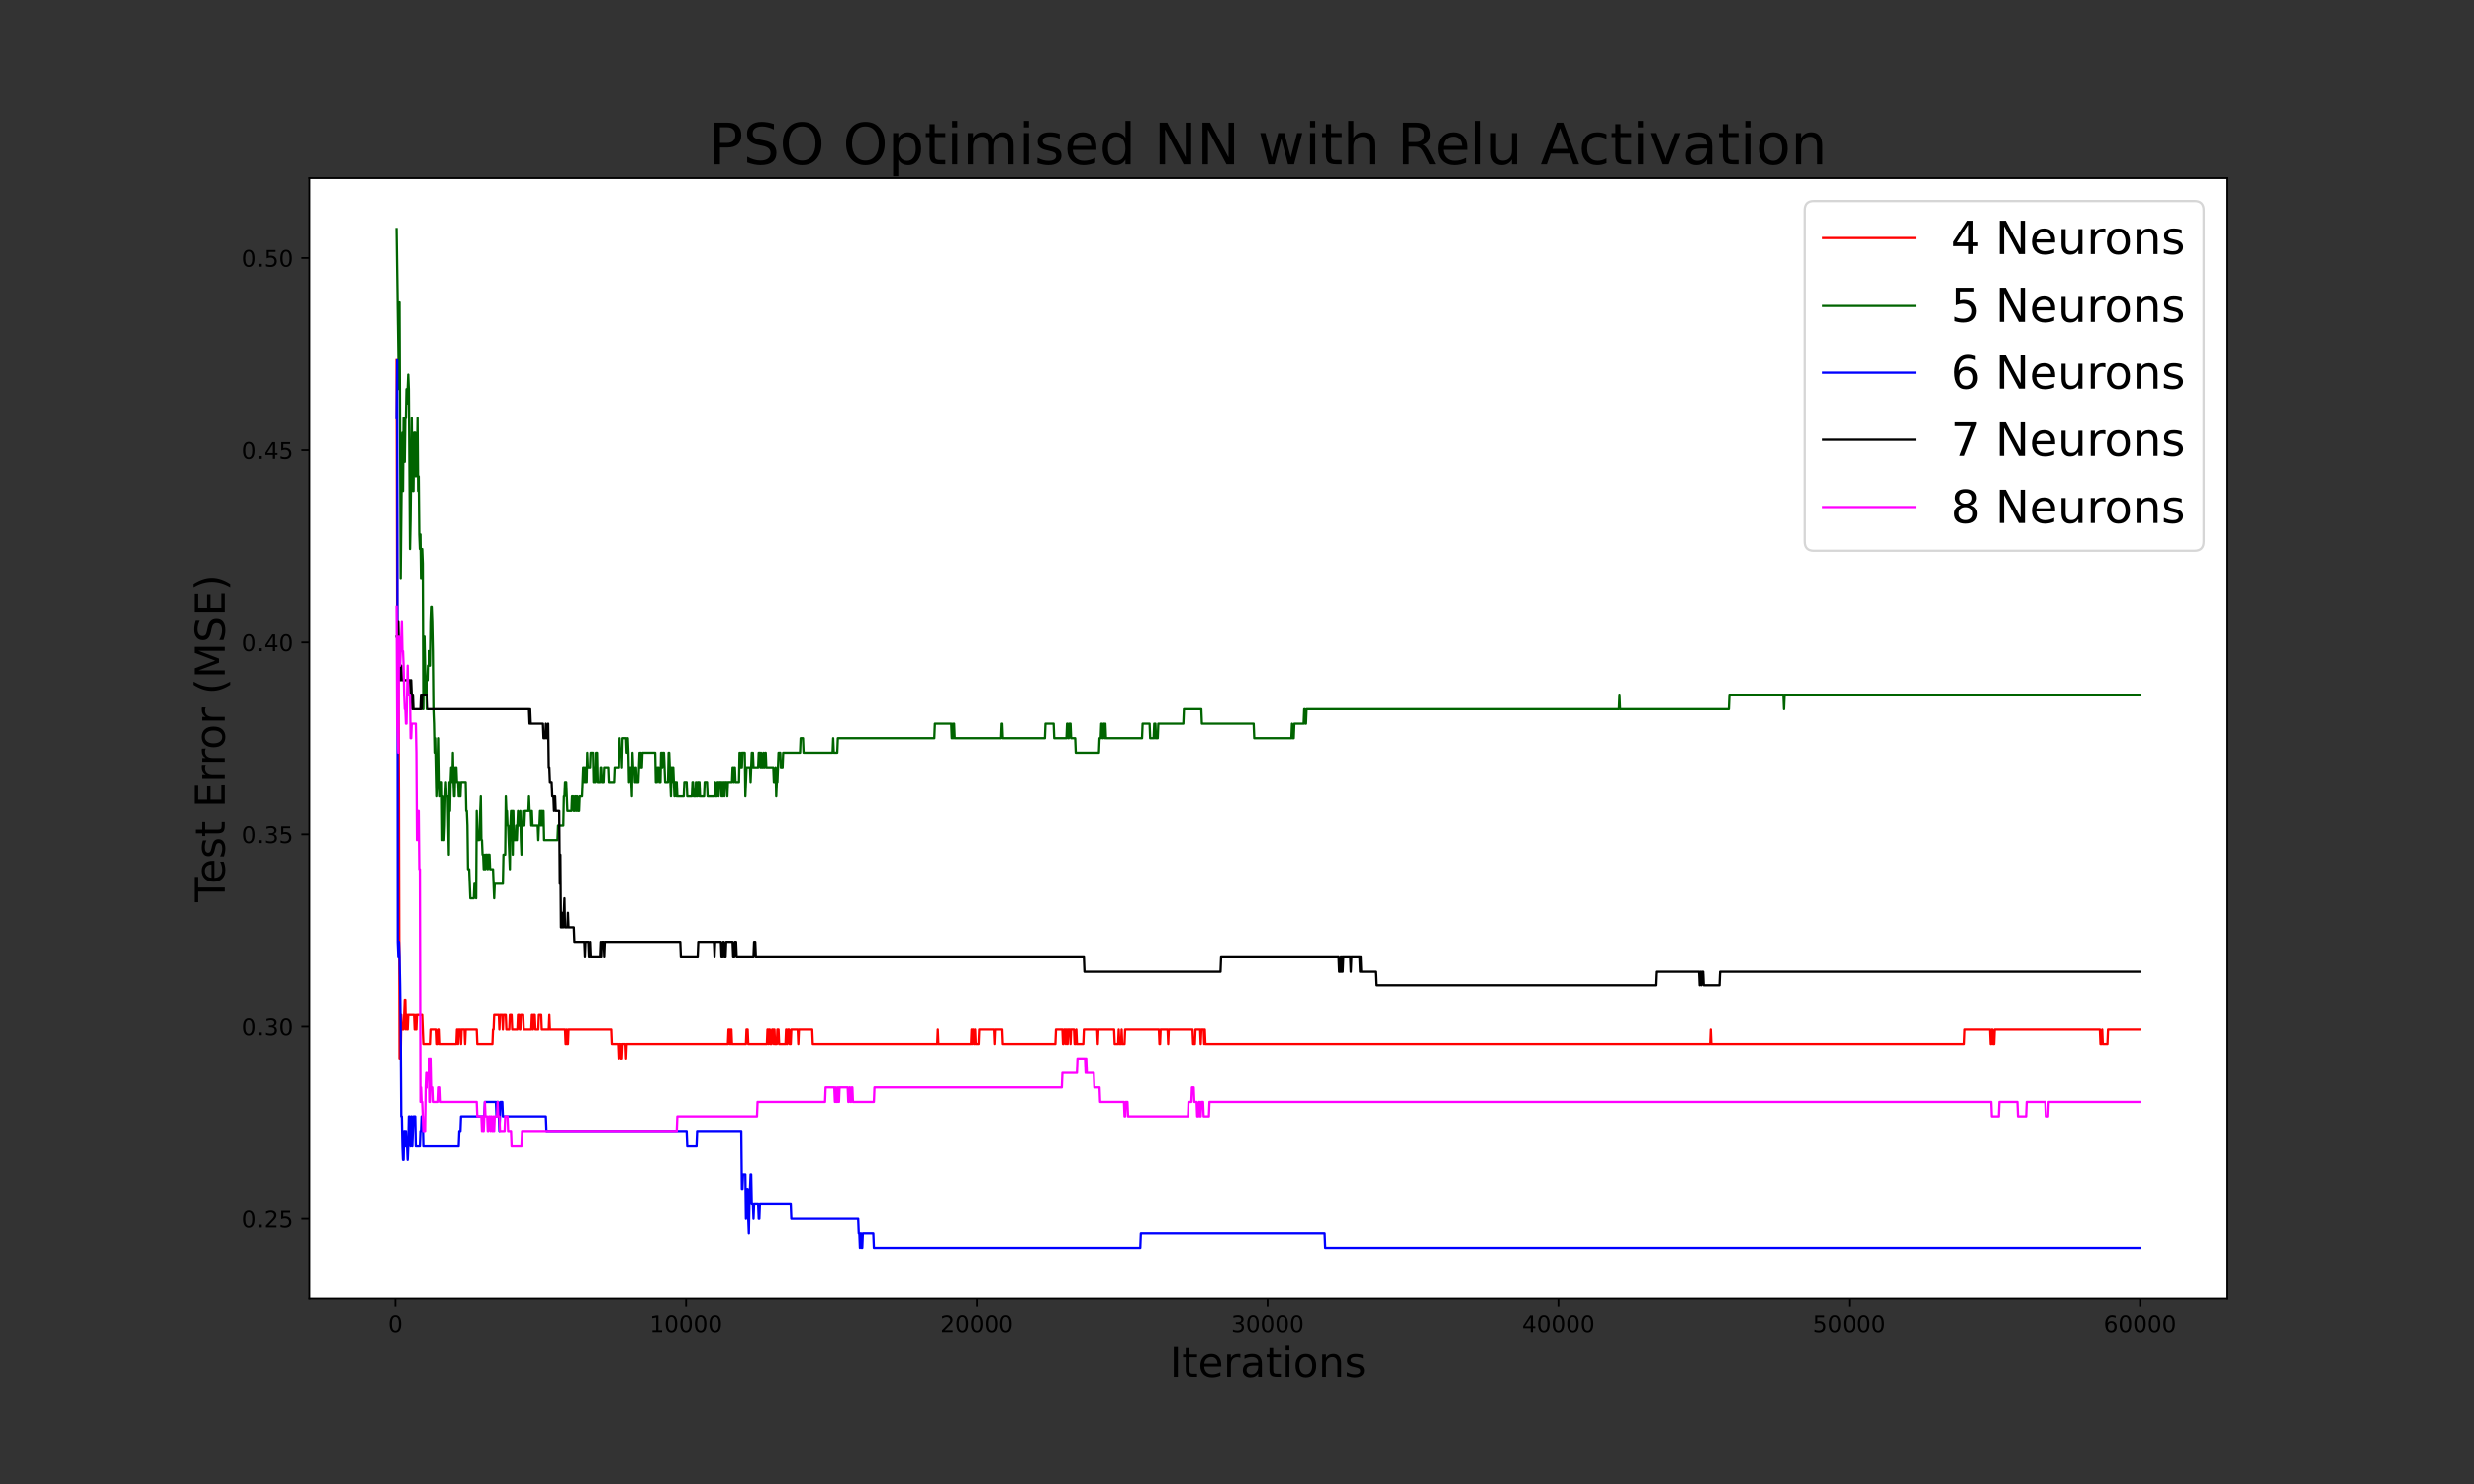 <?xml version="1.0" encoding="utf-8" standalone="no"?>
<!DOCTYPE svg PUBLIC "-//W3C//DTD SVG 1.1//EN"
  "http://www.w3.org/Graphics/SVG/1.1/DTD/svg11.dtd">
<!-- Created with matplotlib (https://matplotlib.org/) -->
<svg height="648pt" version="1.1" viewBox="0 0 1080 648" width="1080pt" xmlns="http://www.w3.org/2000/svg" xmlns:xlink="http://www.w3.org/1999/xlink">
 <rect x="0" y="0" width="1080" height="648" fill="#333333" stroke="none"/>
 <defs>
  <style type="text/css">*{stroke-linecap:butt;stroke-linejoin:round;}</style>
 </defs>
 <g id="figure_1">
  <g id="patch_1">
   <path d="M 0 648 
L 1080 648 
L 1080 0 
L 0 0 
z
" style="fill:none;"/>
  </g>
  <g id="axes_1">
   <g id="patch_2">
    <path d="M 135 567 
L 972 567 
L 972 77.76 
L 135 77.76 
z
" style="fill:#ffffff;"/>
   </g>
   <g id="matplotlib.axis_1">
    <g id="xtick_1">
     <g id="line2d_1">
      <defs>
       <path d="M 0 0 
L 0 3.5 
" id="m47a4c08861" style="stroke:#000000;stroke-width:0.8;"/>
      </defs>
      <g>
       <use style="stroke:#000000;stroke-width:0.8;" x="172.538" xlink:href="#m47a4c08861" y="567"/>
      </g>
     </g>
     <g id="text_1">
      <!-- 0 -->
      <g transform="translate(169.356 581.598)scale(0.1 -0.1)">
       <defs>
        <path d="M 31.781 66.406 
Q 24.172 66.406 20.328 58.906 
Q 16.5 51.422 16.5 36.375 
Q 16.5 21.391 20.328 13.891 
Q 24.172 6.391 31.781 6.391 
Q 39.453 6.391 43.281 13.891 
Q 47.125 21.391 47.125 36.375 
Q 47.125 51.422 43.281 58.906 
Q 39.453 66.406 31.781 66.406 
z
M 31.781 74.219 
Q 44.047 74.219 50.516 64.516 
Q 56.984 54.828 56.984 36.375 
Q 56.984 17.969 50.516 8.266 
Q 44.047 -1.422 31.781 -1.422 
Q 19.531 -1.422 13.062 8.266 
Q 6.594 17.969 6.594 36.375 
Q 6.594 54.828 13.062 64.516 
Q 19.531 74.219 31.781 74.219 
z
" id="DejaVuSans-48"/>
       </defs>
       <use xlink:href="#DejaVuSans-48"/>
      </g>
     </g>
    </g>
    <g id="xtick_2">
     <g id="line2d_2">
      <g>
       <use style="stroke:#000000;stroke-width:0.8;" x="299.483" xlink:href="#m47a4c08861" y="567"/>
      </g>
     </g>
     <g id="text_2">
      <!-- 10000 -->
      <g transform="translate(283.577 581.598)scale(0.1 -0.1)">
       <defs>
        <path d="M 12.406 8.297 
L 28.516 8.297 
L 28.516 63.922 
L 10.984 60.406 
L 10.984 69.391 
L 28.422 72.906 
L 38.281 72.906 
L 38.281 8.297 
L 54.391 8.297 
L 54.391 0 
L 12.406 0 
z
" id="DejaVuSans-49"/>
       </defs>
       <use xlink:href="#DejaVuSans-49"/>
       <use x="63.623" xlink:href="#DejaVuSans-48"/>
       <use x="127.246" xlink:href="#DejaVuSans-48"/>
       <use x="190.869" xlink:href="#DejaVuSans-48"/>
       <use x="254.492" xlink:href="#DejaVuSans-48"/>
      </g>
     </g>
    </g>
    <g id="xtick_3">
     <g id="line2d_3">
      <g>
       <use style="stroke:#000000;stroke-width:0.8;" x="426.428" xlink:href="#m47a4c08861" y="567"/>
      </g>
     </g>
     <g id="text_3">
      <!-- 20000 -->
      <g transform="translate(410.522 581.598)scale(0.1 -0.1)">
       <defs>
        <path d="M 19.188 8.297 
L 53.609 8.297 
L 53.609 0 
L 7.328 0 
L 7.328 8.297 
Q 12.938 14.109 22.625 23.891 
Q 32.328 33.688 34.812 36.531 
Q 39.547 41.844 41.422 45.531 
Q 43.312 49.219 43.312 52.781 
Q 43.312 58.594 39.234 62.25 
Q 35.156 65.922 28.609 65.922 
Q 23.969 65.922 18.812 64.312 
Q 13.672 62.703 7.812 59.422 
L 7.812 69.391 
Q 13.766 71.781 18.938 73 
Q 24.125 74.219 28.422 74.219 
Q 39.75 74.219 46.484 68.547 
Q 53.219 62.891 53.219 53.422 
Q 53.219 48.922 51.531 44.891 
Q 49.859 40.875 45.406 35.406 
Q 44.188 33.984 37.641 27.219 
Q 31.109 20.453 19.188 8.297 
z
" id="DejaVuSans-50"/>
       </defs>
       <use xlink:href="#DejaVuSans-50"/>
       <use x="63.623" xlink:href="#DejaVuSans-48"/>
       <use x="127.246" xlink:href="#DejaVuSans-48"/>
       <use x="190.869" xlink:href="#DejaVuSans-48"/>
       <use x="254.492" xlink:href="#DejaVuSans-48"/>
      </g>
     </g>
    </g>
    <g id="xtick_4">
     <g id="line2d_4">
      <g>
       <use style="stroke:#000000;stroke-width:0.8;" x="553.373" xlink:href="#m47a4c08861" y="567"/>
      </g>
     </g>
     <g id="text_4">
      <!-- 30000 -->
      <g transform="translate(537.467 581.598)scale(0.1 -0.1)">
       <defs>
        <path d="M 40.578 39.312 
Q 47.656 37.797 51.625 33 
Q 55.609 28.219 55.609 21.188 
Q 55.609 10.406 48.188 4.484 
Q 40.766 -1.422 27.094 -1.422 
Q 22.516 -1.422 17.656 -0.516 
Q 12.797 0.391 7.625 2.203 
L 7.625 11.719 
Q 11.719 9.328 16.594 8.109 
Q 21.484 6.891 26.812 6.891 
Q 36.078 6.891 40.938 10.547 
Q 45.797 14.203 45.797 21.188 
Q 45.797 27.641 41.281 31.266 
Q 36.766 34.906 28.719 34.906 
L 20.219 34.906 
L 20.219 43.016 
L 29.109 43.016 
Q 36.375 43.016 40.234 45.922 
Q 44.094 48.828 44.094 54.297 
Q 44.094 59.906 40.109 62.906 
Q 36.141 65.922 28.719 65.922 
Q 24.656 65.922 20.016 65.031 
Q 15.375 64.156 9.812 62.312 
L 9.812 71.094 
Q 15.438 72.656 20.344 73.438 
Q 25.25 74.219 29.594 74.219 
Q 40.828 74.219 47.359 69.109 
Q 53.906 64.016 53.906 55.328 
Q 53.906 49.266 50.438 45.094 
Q 46.969 40.922 40.578 39.312 
z
" id="DejaVuSans-51"/>
       </defs>
       <use xlink:href="#DejaVuSans-51"/>
       <use x="63.623" xlink:href="#DejaVuSans-48"/>
       <use x="127.246" xlink:href="#DejaVuSans-48"/>
       <use x="190.869" xlink:href="#DejaVuSans-48"/>
       <use x="254.492" xlink:href="#DejaVuSans-48"/>
      </g>
     </g>
    </g>
    <g id="xtick_5">
     <g id="line2d_5">
      <g>
       <use style="stroke:#000000;stroke-width:0.8;" x="680.318" xlink:href="#m47a4c08861" y="567"/>
      </g>
     </g>
     <g id="text_5">
      <!-- 40000 -->
      <g transform="translate(664.412 581.598)scale(0.1 -0.1)">
       <defs>
        <path d="M 37.797 64.312 
L 12.891 25.391 
L 37.797 25.391 
z
M 35.203 72.906 
L 47.609 72.906 
L 47.609 25.391 
L 58.016 25.391 
L 58.016 17.188 
L 47.609 17.188 
L 47.609 0 
L 37.797 0 
L 37.797 17.188 
L 4.891 17.188 
L 4.891 26.703 
z
" id="DejaVuSans-52"/>
       </defs>
       <use xlink:href="#DejaVuSans-52"/>
       <use x="63.623" xlink:href="#DejaVuSans-48"/>
       <use x="127.246" xlink:href="#DejaVuSans-48"/>
       <use x="190.869" xlink:href="#DejaVuSans-48"/>
       <use x="254.492" xlink:href="#DejaVuSans-48"/>
      </g>
     </g>
    </g>
    <g id="xtick_6">
     <g id="line2d_6">
      <g>
       <use style="stroke:#000000;stroke-width:0.8;" x="807.263" xlink:href="#m47a4c08861" y="567"/>
      </g>
     </g>
     <g id="text_6">
      <!-- 50000 -->
      <g transform="translate(791.357 581.598)scale(0.1 -0.1)">
       <defs>
        <path d="M 10.797 72.906 
L 49.516 72.906 
L 49.516 64.594 
L 19.828 64.594 
L 19.828 46.734 
Q 21.969 47.469 24.109 47.828 
Q 26.266 48.188 28.422 48.188 
Q 40.625 48.188 47.75 41.5 
Q 54.891 34.812 54.891 23.391 
Q 54.891 11.625 47.562 5.094 
Q 40.234 -1.422 26.906 -1.422 
Q 22.312 -1.422 17.547 -0.641 
Q 12.797 0.141 7.719 1.703 
L 7.719 11.625 
Q 12.109 9.234 16.797 8.062 
Q 21.484 6.891 26.703 6.891 
Q 35.156 6.891 40.078 11.328 
Q 45.016 15.766 45.016 23.391 
Q 45.016 31 40.078 35.438 
Q 35.156 39.891 26.703 39.891 
Q 22.75 39.891 18.812 39.016 
Q 14.891 38.141 10.797 36.281 
z
" id="DejaVuSans-53"/>
       </defs>
       <use xlink:href="#DejaVuSans-53"/>
       <use x="63.623" xlink:href="#DejaVuSans-48"/>
       <use x="127.246" xlink:href="#DejaVuSans-48"/>
       <use x="190.869" xlink:href="#DejaVuSans-48"/>
       <use x="254.492" xlink:href="#DejaVuSans-48"/>
      </g>
     </g>
    </g>
    <g id="xtick_7">
     <g id="line2d_7">
      <g>
       <use style="stroke:#000000;stroke-width:0.8;" x="934.208" xlink:href="#m47a4c08861" y="567"/>
      </g>
     </g>
     <g id="text_7">
      <!-- 60000 -->
      <g transform="translate(918.302 581.598)scale(0.1 -0.1)">
       <defs>
        <path d="M 33.016 40.375 
Q 26.375 40.375 22.484 35.828 
Q 18.609 31.297 18.609 23.391 
Q 18.609 15.531 22.484 10.953 
Q 26.375 6.391 33.016 6.391 
Q 39.656 6.391 43.531 10.953 
Q 47.406 15.531 47.406 23.391 
Q 47.406 31.297 43.531 35.828 
Q 39.656 40.375 33.016 40.375 
z
M 52.594 71.297 
L 52.594 62.312 
Q 48.875 64.062 45.094 64.984 
Q 41.312 65.922 37.594 65.922 
Q 27.828 65.922 22.672 59.328 
Q 17.531 52.734 16.797 39.406 
Q 19.672 43.656 24.016 45.922 
Q 28.375 48.188 33.594 48.188 
Q 44.578 48.188 50.953 41.516 
Q 57.328 34.859 57.328 23.391 
Q 57.328 12.156 50.688 5.359 
Q 44.047 -1.422 33.016 -1.422 
Q 20.359 -1.422 13.672 8.266 
Q 6.984 17.969 6.984 36.375 
Q 6.984 53.656 15.188 63.938 
Q 23.391 74.219 37.203 74.219 
Q 40.922 74.219 44.703 73.484 
Q 48.484 72.75 52.594 71.297 
z
" id="DejaVuSans-54"/>
       </defs>
       <use xlink:href="#DejaVuSans-54"/>
       <use x="63.623" xlink:href="#DejaVuSans-48"/>
       <use x="127.246" xlink:href="#DejaVuSans-48"/>
       <use x="190.869" xlink:href="#DejaVuSans-48"/>
       <use x="254.492" xlink:href="#DejaVuSans-48"/>
      </g>
     </g>
    </g>
    <g id="text_8">
     <!-- Iterations -->
     <g transform="translate(510.636 601.355)scale(0.18 -0.18)">
      <defs>
       <path d="M 9.812 72.906 
L 19.672 72.906 
L 19.672 0 
L 9.812 0 
z
" id="DejaVuSans-73"/>
       <path d="M 18.312 70.219 
L 18.312 54.688 
L 36.812 54.688 
L 36.812 47.703 
L 18.312 47.703 
L 18.312 18.016 
Q 18.312 11.328 20.141 9.422 
Q 21.969 7.516 27.594 7.516 
L 36.812 7.516 
L 36.812 0 
L 27.594 0 
Q 17.188 0 13.234 3.875 
Q 9.281 7.766 9.281 18.016 
L 9.281 47.703 
L 2.688 47.703 
L 2.688 54.688 
L 9.281 54.688 
L 9.281 70.219 
z
" id="DejaVuSans-116"/>
       <path d="M 56.203 29.594 
L 56.203 25.203 
L 14.891 25.203 
Q 15.484 15.922 20.484 11.062 
Q 25.484 6.203 34.422 6.203 
Q 39.594 6.203 44.453 7.469 
Q 49.312 8.734 54.109 11.281 
L 54.109 2.781 
Q 49.266 0.734 44.188 -0.344 
Q 39.109 -1.422 33.891 -1.422 
Q 20.797 -1.422 13.156 6.188 
Q 5.516 13.812 5.516 26.812 
Q 5.516 40.234 12.766 48.109 
Q 20.016 56 32.328 56 
Q 43.359 56 49.781 48.891 
Q 56.203 41.797 56.203 29.594 
z
M 47.219 32.234 
Q 47.125 39.594 43.094 43.984 
Q 39.062 48.391 32.422 48.391 
Q 24.906 48.391 20.391 44.141 
Q 15.875 39.891 15.188 32.172 
z
" id="DejaVuSans-101"/>
       <path d="M 41.109 46.297 
Q 39.594 47.172 37.812 47.578 
Q 36.031 48 33.891 48 
Q 26.266 48 22.188 43.047 
Q 18.109 38.094 18.109 28.812 
L 18.109 0 
L 9.078 0 
L 9.078 54.688 
L 18.109 54.688 
L 18.109 46.188 
Q 20.953 51.172 25.484 53.578 
Q 30.031 56 36.531 56 
Q 37.453 56 38.578 55.875 
Q 39.703 55.766 41.062 55.516 
z
" id="DejaVuSans-114"/>
       <path d="M 34.281 27.484 
Q 23.391 27.484 19.188 25 
Q 14.984 22.516 14.984 16.5 
Q 14.984 11.719 18.141 8.906 
Q 21.297 6.109 26.703 6.109 
Q 34.188 6.109 38.703 11.406 
Q 43.219 16.703 43.219 25.484 
L 43.219 27.484 
z
M 52.203 31.203 
L 52.203 0 
L 43.219 0 
L 43.219 8.297 
Q 40.141 3.328 35.547 0.953 
Q 30.953 -1.422 24.312 -1.422 
Q 15.922 -1.422 10.953 3.297 
Q 6 8.016 6 15.922 
Q 6 25.141 12.172 29.828 
Q 18.359 34.516 30.609 34.516 
L 43.219 34.516 
L 43.219 35.406 
Q 43.219 41.609 39.141 45 
Q 35.062 48.391 27.688 48.391 
Q 23 48.391 18.547 47.266 
Q 14.109 46.141 10.016 43.891 
L 10.016 52.203 
Q 14.938 54.109 19.578 55.047 
Q 24.219 56 28.609 56 
Q 40.484 56 46.344 49.844 
Q 52.203 43.703 52.203 31.203 
z
" id="DejaVuSans-97"/>
       <path d="M 9.422 54.688 
L 18.406 54.688 
L 18.406 0 
L 9.422 0 
z
M 9.422 75.984 
L 18.406 75.984 
L 18.406 64.594 
L 9.422 64.594 
z
" id="DejaVuSans-105"/>
       <path d="M 30.609 48.391 
Q 23.391 48.391 19.188 42.75 
Q 14.984 37.109 14.984 27.297 
Q 14.984 17.484 19.156 11.844 
Q 23.344 6.203 30.609 6.203 
Q 37.797 6.203 41.984 11.859 
Q 46.188 17.531 46.188 27.297 
Q 46.188 37.016 41.984 42.703 
Q 37.797 48.391 30.609 48.391 
z
M 30.609 56 
Q 42.328 56 49.016 48.375 
Q 55.719 40.766 55.719 27.297 
Q 55.719 13.875 49.016 6.219 
Q 42.328 -1.422 30.609 -1.422 
Q 18.844 -1.422 12.172 6.219 
Q 5.516 13.875 5.516 27.297 
Q 5.516 40.766 12.172 48.375 
Q 18.844 56 30.609 56 
z
" id="DejaVuSans-111"/>
       <path d="M 54.891 33.016 
L 54.891 0 
L 45.906 0 
L 45.906 32.719 
Q 45.906 40.484 42.875 44.328 
Q 39.844 48.188 33.797 48.188 
Q 26.516 48.188 22.312 43.547 
Q 18.109 38.922 18.109 30.906 
L 18.109 0 
L 9.078 0 
L 9.078 54.688 
L 18.109 54.688 
L 18.109 46.188 
Q 21.344 51.125 25.703 53.562 
Q 30.078 56 35.797 56 
Q 45.219 56 50.047 50.172 
Q 54.891 44.344 54.891 33.016 
z
" id="DejaVuSans-110"/>
       <path d="M 44.281 53.078 
L 44.281 44.578 
Q 40.484 46.531 36.375 47.5 
Q 32.281 48.484 27.875 48.484 
Q 21.188 48.484 17.844 46.438 
Q 14.5 44.391 14.5 40.281 
Q 14.5 37.156 16.891 35.375 
Q 19.281 33.594 26.516 31.984 
L 29.594 31.297 
Q 39.156 29.25 43.188 25.516 
Q 47.219 21.781 47.219 15.094 
Q 47.219 7.469 41.188 3.016 
Q 35.156 -1.422 24.609 -1.422 
Q 20.219 -1.422 15.453 -0.562 
Q 10.688 0.297 5.422 2 
L 5.422 11.281 
Q 10.406 8.688 15.234 7.391 
Q 20.062 6.109 24.812 6.109 
Q 31.156 6.109 34.562 8.281 
Q 37.984 10.453 37.984 14.406 
Q 37.984 18.062 35.516 20.016 
Q 33.062 21.969 24.703 23.781 
L 21.578 24.516 
Q 13.234 26.266 9.516 29.906 
Q 5.812 33.547 5.812 39.891 
Q 5.812 47.609 11.281 51.797 
Q 16.75 56 26.812 56 
Q 31.781 56 36.172 55.266 
Q 40.578 54.547 44.281 53.078 
z
" id="DejaVuSans-115"/>
      </defs>
      <use xlink:href="#DejaVuSans-73"/>
      <use x="29.492" xlink:href="#DejaVuSans-116"/>
      <use x="68.701" xlink:href="#DejaVuSans-101"/>
      <use x="130.225" xlink:href="#DejaVuSans-114"/>
      <use x="171.338" xlink:href="#DejaVuSans-97"/>
      <use x="232.617" xlink:href="#DejaVuSans-116"/>
      <use x="271.826" xlink:href="#DejaVuSans-105"/>
      <use x="299.609" xlink:href="#DejaVuSans-111"/>
      <use x="360.791" xlink:href="#DejaVuSans-110"/>
      <use x="424.17" xlink:href="#DejaVuSans-115"/>
     </g>
    </g>
   </g>
   <g id="matplotlib.axis_2">
    <g id="ytick_1">
     <g id="line2d_8">
      <defs>
       <path d="M 0 0 
L -3.5 0 
" id="ma3f80bfd75" style="stroke:#000000;stroke-width:0.8;"/>
      </defs>
      <g>
       <use style="stroke:#000000;stroke-width:0.8;" x="135" xlink:href="#ma3f80bfd75" y="532.054"/>
      </g>
     </g>
     <g id="text_9">
      <!-- 0.25 -->
      <g transform="translate(105.734 535.854)scale(0.1 -0.1)">
       <defs>
        <path d="M 10.688 12.406 
L 21 12.406 
L 21 0 
L 10.688 0 
z
" id="DejaVuSans-46"/>
       </defs>
       <use xlink:href="#DejaVuSans-48"/>
       <use x="63.623" xlink:href="#DejaVuSans-46"/>
       <use x="95.41" xlink:href="#DejaVuSans-50"/>
       <use x="159.033" xlink:href="#DejaVuSans-53"/>
      </g>
     </g>
    </g>
    <g id="ytick_2">
     <g id="line2d_9">
      <g>
       <use style="stroke:#000000;stroke-width:0.8;" x="135" xlink:href="#ma3f80bfd75" y="448.185"/>
      </g>
     </g>
     <g id="text_10">
      <!-- 0.30 -->
      <g transform="translate(105.734 451.984)scale(0.1 -0.1)">
       <use xlink:href="#DejaVuSans-48"/>
       <use x="63.623" xlink:href="#DejaVuSans-46"/>
       <use x="95.41" xlink:href="#DejaVuSans-51"/>
       <use x="159.033" xlink:href="#DejaVuSans-48"/>
      </g>
     </g>
    </g>
    <g id="ytick_3">
     <g id="line2d_10">
      <g>
       <use style="stroke:#000000;stroke-width:0.8;" x="135" xlink:href="#ma3f80bfd75" y="364.315"/>
      </g>
     </g>
     <g id="text_11">
      <!-- 0.35 -->
      <g transform="translate(105.734 368.114)scale(0.1 -0.1)">
       <use xlink:href="#DejaVuSans-48"/>
       <use x="63.623" xlink:href="#DejaVuSans-46"/>
       <use x="95.41" xlink:href="#DejaVuSans-51"/>
       <use x="159.033" xlink:href="#DejaVuSans-53"/>
      </g>
     </g>
    </g>
    <g id="ytick_4">
     <g id="line2d_11">
      <g>
       <use style="stroke:#000000;stroke-width:0.8;" x="135" xlink:href="#ma3f80bfd75" y="280.445"/>
      </g>
     </g>
     <g id="text_12">
      <!-- 0.40 -->
      <g transform="translate(105.734 284.244)scale(0.1 -0.1)">
       <use xlink:href="#DejaVuSans-48"/>
       <use x="63.623" xlink:href="#DejaVuSans-46"/>
       <use x="95.41" xlink:href="#DejaVuSans-52"/>
       <use x="159.033" xlink:href="#DejaVuSans-48"/>
      </g>
     </g>
    </g>
    <g id="ytick_5">
     <g id="line2d_12">
      <g>
       <use style="stroke:#000000;stroke-width:0.8;" x="135" xlink:href="#ma3f80bfd75" y="196.575"/>
      </g>
     </g>
     <g id="text_13">
      <!-- 0.45 -->
      <g transform="translate(105.734 200.375)scale(0.1 -0.1)">
       <use xlink:href="#DejaVuSans-48"/>
       <use x="63.623" xlink:href="#DejaVuSans-46"/>
       <use x="95.41" xlink:href="#DejaVuSans-52"/>
       <use x="159.033" xlink:href="#DejaVuSans-53"/>
      </g>
     </g>
    </g>
    <g id="ytick_6">
     <g id="line2d_13">
      <g>
       <use style="stroke:#000000;stroke-width:0.8;" x="135" xlink:href="#ma3f80bfd75" y="112.706"/>
      </g>
     </g>
     <g id="text_14">
      <!-- 0.50 -->
      <g transform="translate(105.734 116.505)scale(0.1 -0.1)">
       <use xlink:href="#DejaVuSans-48"/>
       <use x="63.623" xlink:href="#DejaVuSans-46"/>
       <use x="95.41" xlink:href="#DejaVuSans-53"/>
       <use x="159.033" xlink:href="#DejaVuSans-48"/>
      </g>
     </g>
    </g>
    <g id="text_15">
     <!-- Test Error (MSE) -->
     <g transform="translate(97.991 393.944)rotate(-90)scale(0.18 -0.18)">
      <defs>
       <path d="M -0.297 72.906 
L 61.375 72.906 
L 61.375 64.594 
L 35.5 64.594 
L 35.5 0 
L 25.594 0 
L 25.594 64.594 
L -0.297 64.594 
z
" id="DejaVuSans-84"/>
       <path id="DejaVuSans-32"/>
       <path d="M 9.812 72.906 
L 55.906 72.906 
L 55.906 64.594 
L 19.672 64.594 
L 19.672 43.016 
L 54.391 43.016 
L 54.391 34.719 
L 19.672 34.719 
L 19.672 8.297 
L 56.781 8.297 
L 56.781 0 
L 9.812 0 
z
" id="DejaVuSans-69"/>
       <path d="M 31 75.875 
Q 24.469 64.656 21.281 53.656 
Q 18.109 42.672 18.109 31.391 
Q 18.109 20.125 21.312 9.062 
Q 24.516 -2 31 -13.188 
L 23.188 -13.188 
Q 15.875 -1.703 12.234 9.375 
Q 8.594 20.453 8.594 31.391 
Q 8.594 42.281 12.203 53.312 
Q 15.828 64.359 23.188 75.875 
z
" id="DejaVuSans-40"/>
       <path d="M 9.812 72.906 
L 24.516 72.906 
L 43.109 23.297 
L 61.812 72.906 
L 76.516 72.906 
L 76.516 0 
L 66.891 0 
L 66.891 64.016 
L 48.094 14.016 
L 38.188 14.016 
L 19.391 64.016 
L 19.391 0 
L 9.812 0 
z
" id="DejaVuSans-77"/>
       <path d="M 53.516 70.516 
L 53.516 60.891 
Q 47.906 63.578 42.922 64.891 
Q 37.938 66.219 33.297 66.219 
Q 25.25 66.219 20.875 63.094 
Q 16.5 59.969 16.5 54.203 
Q 16.5 49.359 19.406 46.891 
Q 22.312 44.438 30.422 42.922 
L 36.375 41.703 
Q 47.406 39.594 52.656 34.297 
Q 57.906 29 57.906 20.125 
Q 57.906 9.516 50.797 4.047 
Q 43.703 -1.422 29.984 -1.422 
Q 24.812 -1.422 18.969 -0.25 
Q 13.141 0.922 6.891 3.219 
L 6.891 13.375 
Q 12.891 10.016 18.656 8.297 
Q 24.422 6.594 29.984 6.594 
Q 38.422 6.594 43.016 9.906 
Q 47.609 13.234 47.609 19.391 
Q 47.609 24.75 44.312 27.781 
Q 41.016 30.812 33.5 32.328 
L 27.484 33.5 
Q 16.453 35.688 11.516 40.375 
Q 6.594 45.062 6.594 53.422 
Q 6.594 63.094 13.406 68.656 
Q 20.219 74.219 32.172 74.219 
Q 37.312 74.219 42.625 73.281 
Q 47.953 72.359 53.516 70.516 
z
" id="DejaVuSans-83"/>
       <path d="M 8.016 75.875 
L 15.828 75.875 
Q 23.141 64.359 26.781 53.312 
Q 30.422 42.281 30.422 31.391 
Q 30.422 20.453 26.781 9.375 
Q 23.141 -1.703 15.828 -13.188 
L 8.016 -13.188 
Q 14.5 -2 17.703 9.062 
Q 20.906 20.125 20.906 31.391 
Q 20.906 42.672 17.703 53.656 
Q 14.5 64.656 8.016 75.875 
z
" id="DejaVuSans-41"/>
      </defs>
      <use xlink:href="#DejaVuSans-84"/>
      <use x="44.084" xlink:href="#DejaVuSans-101"/>
      <use x="105.607" xlink:href="#DejaVuSans-115"/>
      <use x="157.707" xlink:href="#DejaVuSans-116"/>
      <use x="196.916" xlink:href="#DejaVuSans-32"/>
      <use x="228.703" xlink:href="#DejaVuSans-69"/>
      <use x="291.887" xlink:href="#DejaVuSans-114"/>
      <use x="331.25" xlink:href="#DejaVuSans-114"/>
      <use x="370.113" xlink:href="#DejaVuSans-111"/>
      <use x="431.295" xlink:href="#DejaVuSans-114"/>
      <use x="472.408" xlink:href="#DejaVuSans-32"/>
      <use x="504.195" xlink:href="#DejaVuSans-40"/>
      <use x="543.209" xlink:href="#DejaVuSans-77"/>
      <use x="629.488" xlink:href="#DejaVuSans-83"/>
      <use x="692.965" xlink:href="#DejaVuSans-69"/>
      <use x="756.148" xlink:href="#DejaVuSans-41"/>
     </g>
    </g>
   </g>
   <g id="line2d_14">
    <path clip-path="url(#p86b5148041)" d="M 173.045 157.182 
L 173.299 271.55 
L 173.553 284.257 
L 173.807 290.611 
L 174.061 347.795 
L 174.315 462.163 
L 174.569 455.809 
L 174.823 462.163 
L 175.077 443.102 
L 175.33 449.455 
L 176.092 449.455 
L 176.6 436.748 
L 176.854 436.748 
L 177.108 449.455 
L 177.362 443.102 
L 177.615 443.102 
L 177.869 449.455 
L 178.123 443.102 
L 180.662 443.102 
L 180.916 449.455 
L 181.17 449.455 
L 181.424 443.102 
L 181.678 449.455 
L 181.932 443.102 
L 184.217 443.102 
L 184.724 455.809 
L 188.025 455.809 
L 188.279 449.455 
L 190.564 449.455 
L 190.818 455.809 
L 191.326 455.809 
L 191.579 449.455 
L 191.833 449.455 
L 192.087 455.809 
L 199.196 455.809 
L 199.45 449.455 
L 199.704 449.455 
L 199.958 455.809 
L 200.212 449.455 
L 200.973 449.455 
L 201.227 455.809 
L 201.481 449.455 
L 202.751 449.455 
L 203.005 455.809 
L 203.258 449.455 
L 208.082 449.455 
L 208.336 455.809 
L 214.937 455.809 
L 215.191 449.455 
L 215.445 449.455 
L 215.699 443.102 
L 217.73 443.102 
L 217.984 449.455 
L 218.238 443.102 
L 219.253 443.102 
L 219.507 449.455 
L 219.761 443.102 
L 220.777 443.102 
L 221.031 449.455 
L 222.3 449.455 
L 222.554 443.102 
L 223.316 443.102 
L 223.57 449.455 
L 225.855 449.455 
L 226.109 443.102 
L 226.616 443.102 
L 226.87 449.455 
L 227.124 449.455 
L 227.378 443.102 
L 228.394 443.102 
L 228.647 449.455 
L 231.948 449.455 
L 232.202 443.102 
L 232.456 443.102 
L 232.71 449.455 
L 232.964 443.102 
L 233.471 443.102 
L 233.725 449.455 
L 234.995 449.455 
L 235.249 443.102 
L 236.264 443.102 
L 236.518 449.455 
L 239.565 449.455 
L 239.819 443.102 
L 240.072 449.455 
L 246.674 449.455 
L 246.928 455.809 
L 247.181 455.809 
L 247.435 449.455 
L 247.689 455.809 
L 247.943 455.809 
L 248.197 449.455 
L 266.731 449.455 
L 266.985 455.809 
L 269.778 455.809 
L 270.032 462.163 
L 270.285 455.809 
L 270.793 455.809 
L 271.047 462.163 
L 271.301 455.809 
L 271.555 462.163 
L 271.809 455.809 
L 273.078 455.809 
L 273.332 462.163 
L 273.586 455.809 
L 317.763 455.809 
L 318.017 449.455 
L 318.271 449.455 
L 318.525 455.809 
L 318.778 449.455 
L 319.032 455.809 
L 319.286 449.455 
L 319.54 455.809 
L 325.633 455.809 
L 325.887 449.455 
L 326.395 449.455 
L 326.649 455.809 
L 334.774 455.809 
L 335.027 449.455 
L 335.281 449.455 
L 335.535 455.809 
L 335.789 449.455 
L 336.043 449.455 
L 336.297 455.809 
L 336.805 455.809 
L 337.059 449.455 
L 337.566 449.455 
L 337.82 455.809 
L 338.074 449.455 
L 338.328 455.809 
L 339.09 455.809 
L 339.344 449.455 
L 339.851 449.455 
L 340.105 455.809 
L 342.898 455.809 
L 343.152 449.455 
L 343.406 455.809 
L 343.66 455.809 
L 343.914 449.455 
L 344.421 449.455 
L 344.675 455.809 
L 345.183 455.809 
L 345.437 449.455 
L 348.23 449.455 
L 348.484 455.809 
L 348.738 449.455 
L 354.577 449.455 
L 354.831 455.809 
L 409.163 455.809 
L 409.417 449.455 
L 409.671 455.809 
L 423.889 455.809 
L 424.143 449.455 
L 424.397 455.809 
L 424.651 449.455 
L 424.905 449.455 
L 425.158 455.809 
L 425.412 455.809 
L 425.666 449.455 
L 425.92 455.809 
L 427.19 455.809 
L 427.443 449.455 
L 433.791 449.455 
L 434.045 455.809 
L 434.299 449.455 
L 437.599 449.455 
L 437.853 455.809 
L 460.703 455.809 
L 460.957 449.455 
L 463.75 449.455 
L 464.004 455.809 
L 464.258 455.809 
L 464.511 449.455 
L 465.019 449.455 
L 465.273 455.809 
L 465.527 449.455 
L 465.781 449.455 
L 466.035 455.809 
L 466.289 449.455 
L 467.05 449.455 
L 467.304 455.809 
L 467.558 449.455 
L 468.828 449.455 
L 469.081 455.809 
L 469.589 455.809 
L 469.843 449.455 
L 470.097 455.809 
L 472.89 455.809 
L 473.144 449.455 
L 478.983 449.455 
L 479.237 455.809 
L 479.491 449.455 
L 486.346 449.455 
L 486.6 455.809 
L 488.123 455.809 
L 488.377 449.455 
L 488.631 455.809 
L 489.393 455.809 
L 489.647 449.455 
L 489.9 455.809 
L 490.916 455.809 
L 491.17 449.455 
L 505.896 449.455 
L 506.149 455.809 
L 506.403 455.809 
L 506.657 449.455 
L 509.704 449.455 
L 509.958 455.809 
L 510.212 449.455 
L 520.621 449.455 
L 520.875 455.809 
L 521.637 455.809 
L 521.891 449.455 
L 523.922 449.455 
L 524.176 455.809 
L 524.43 449.455 
L 525.445 449.455 
L 525.699 455.809 
L 525.953 449.455 
L 526.207 455.809 
L 746.584 455.809 
L 746.837 449.455 
L 747.091 455.809 
L 857.534 455.809 
L 857.787 449.455 
L 868.705 449.455 
L 868.959 455.809 
L 869.213 455.809 
L 869.466 449.455 
L 869.72 449.455 
L 869.974 455.809 
L 870.482 455.809 
L 870.736 449.455 
L 916.69 449.455 
L 916.944 455.809 
L 917.452 455.809 
L 917.706 449.455 
L 917.959 455.809 
L 919.991 455.809 
L 920.244 449.455 
L 933.955 449.455 
L 933.955 449.455 
" style="fill:none;stroke:#ff0000;stroke-linecap:square;"/>
   </g>
   <g id="line2d_15">
    <path clip-path="url(#p86b5148041)" d="M 173.045 99.998 
L 174.061 169.89 
L 174.315 131.767 
L 174.823 252.489 
L 175.33 201.658 
L 175.584 188.951 
L 175.838 214.366 
L 176.092 182.597 
L 176.346 195.305 
L 176.6 201.658 
L 176.854 182.597 
L 177.108 182.597 
L 177.362 169.89 
L 177.615 176.243 
L 178.123 163.536 
L 178.377 169.89 
L 178.885 239.781 
L 179.139 227.074 
L 179.647 182.597 
L 179.9 208.012 
L 180.154 214.366 
L 180.408 214.366 
L 180.662 188.951 
L 181.17 188.951 
L 181.424 208.012 
L 181.678 195.305 
L 181.932 201.658 
L 182.186 182.597 
L 182.439 214.366 
L 182.693 208.012 
L 182.947 233.427 
L 183.201 239.781 
L 183.455 233.427 
L 183.709 252.489 
L 184.217 239.781 
L 184.471 246.135 
L 184.724 309.672 
L 184.978 277.904 
L 185.232 277.904 
L 185.74 303.319 
L 185.994 296.965 
L 186.248 309.672 
L 186.502 296.965 
L 186.756 290.611 
L 187.009 296.965 
L 187.263 284.257 
L 187.517 284.257 
L 187.771 290.611 
L 188.025 290.611 
L 188.279 271.55 
L 188.533 265.196 
L 188.787 265.196 
L 189.041 271.55 
L 189.294 284.257 
L 189.548 309.672 
L 189.802 316.026 
L 190.056 328.734 
L 190.31 322.38 
L 190.818 347.795 
L 191.326 335.088 
L 191.579 322.38 
L 191.833 341.441 
L 192.087 347.795 
L 192.341 341.441 
L 192.849 341.441 
L 193.103 366.856 
L 193.357 347.795 
L 193.611 354.149 
L 193.864 366.856 
L 194.118 360.503 
L 194.372 347.795 
L 194.626 341.441 
L 194.88 347.795 
L 195.388 347.795 
L 195.896 373.21 
L 196.149 341.441 
L 196.403 354.149 
L 196.657 341.441 
L 196.911 335.088 
L 197.165 335.088 
L 197.419 341.441 
L 197.673 328.734 
L 197.927 341.441 
L 198.181 347.795 
L 198.434 347.795 
L 198.688 335.088 
L 198.942 341.441 
L 199.196 335.088 
L 199.45 341.441 
L 199.958 341.441 
L 200.212 347.795 
L 200.466 341.441 
L 200.719 347.795 
L 200.973 347.795 
L 201.227 341.441 
L 203.258 341.441 
L 203.512 354.149 
L 203.766 354.149 
L 204.02 360.503 
L 204.274 379.564 
L 204.782 379.564 
L 205.29 392.271 
L 206.813 392.271 
L 207.067 385.918 
L 207.575 385.918 
L 207.828 392.271 
L 208.082 354.149 
L 208.336 366.856 
L 209.098 366.856 
L 209.86 347.795 
L 210.113 366.856 
L 210.367 366.856 
L 210.621 373.21 
L 210.875 373.21 
L 211.129 379.564 
L 211.383 379.564 
L 211.637 373.21 
L 211.891 379.564 
L 212.145 373.21 
L 212.652 373.21 
L 212.906 379.564 
L 213.16 373.21 
L 213.668 373.21 
L 213.922 379.564 
L 215.191 379.564 
L 215.699 392.271 
L 215.953 385.918 
L 219.507 385.918 
L 219.761 373.21 
L 220.523 373.21 
L 220.777 347.795 
L 221.031 354.149 
L 221.285 354.149 
L 221.538 360.503 
L 221.792 360.503 
L 222.554 379.564 
L 222.808 360.503 
L 223.062 354.149 
L 223.316 366.856 
L 223.57 354.149 
L 223.824 373.21 
L 224.077 354.149 
L 224.331 366.856 
L 225.093 366.856 
L 225.347 360.503 
L 225.601 366.856 
L 226.109 354.149 
L 226.362 360.503 
L 226.87 360.503 
L 227.124 354.149 
L 227.378 366.856 
L 227.632 373.21 
L 227.886 360.503 
L 228.14 360.503 
L 228.394 354.149 
L 228.647 360.503 
L 228.901 360.503 
L 229.155 354.149 
L 230.679 354.149 
L 230.932 347.795 
L 231.186 354.149 
L 231.694 354.149 
L 231.948 360.503 
L 232.202 354.149 
L 232.456 360.503 
L 234.741 360.503 
L 234.995 366.856 
L 235.249 360.503 
L 235.502 360.503 
L 235.756 354.149 
L 236.01 354.149 
L 236.264 360.503 
L 236.518 354.149 
L 236.772 354.149 
L 237.026 360.503 
L 237.28 354.149 
L 237.534 366.856 
L 243.373 366.856 
L 243.627 360.503 
L 245.912 360.503 
L 246.166 347.795 
L 246.42 347.795 
L 246.674 341.441 
L 247.181 341.441 
L 247.689 354.149 
L 249.466 354.149 
L 249.72 347.795 
L 250.228 347.795 
L 250.482 354.149 
L 250.736 354.149 
L 250.99 347.795 
L 251.244 347.795 
L 251.498 354.149 
L 251.751 347.795 
L 252.005 347.795 
L 252.259 354.149 
L 252.767 354.149 
L 253.021 347.795 
L 254.036 347.795 
L 254.544 335.088 
L 254.798 335.088 
L 255.052 341.441 
L 255.306 335.088 
L 255.56 341.441 
L 255.814 335.088 
L 256.068 341.441 
L 256.321 328.734 
L 256.575 335.088 
L 257.591 335.088 
L 257.845 328.734 
L 258.86 328.734 
L 259.114 341.441 
L 259.368 341.441 
L 259.622 335.088 
L 259.876 341.441 
L 260.13 328.734 
L 260.638 328.734 
L 260.891 341.441 
L 261.907 341.441 
L 262.161 335.088 
L 262.415 335.088 
L 262.669 341.441 
L 263.43 341.441 
L 263.684 335.088 
L 265.462 335.088 
L 265.715 341.441 
L 268 341.441 
L 268.254 335.088 
L 270.285 335.088 
L 270.539 322.38 
L 270.793 328.734 
L 271.301 328.734 
L 271.555 335.088 
L 271.809 322.38 
L 273.332 322.38 
L 273.586 328.734 
L 273.84 322.38 
L 274.094 322.38 
L 274.348 328.734 
L 274.602 341.441 
L 274.855 335.088 
L 275.363 335.088 
L 275.871 347.795 
L 276.125 328.734 
L 276.379 335.088 
L 276.887 335.088 
L 277.14 341.441 
L 277.394 341.441 
L 277.648 335.088 
L 277.902 341.441 
L 278.664 341.441 
L 279.172 328.734 
L 279.425 335.088 
L 279.679 328.734 
L 279.933 335.088 
L 280.187 335.088 
L 280.441 328.734 
L 286.027 328.734 
L 286.281 341.441 
L 286.534 335.088 
L 286.788 341.441 
L 287.042 335.088 
L 287.55 335.088 
L 287.804 341.441 
L 288.312 341.441 
L 288.566 328.734 
L 288.819 328.734 
L 289.073 335.088 
L 289.327 328.734 
L 289.835 328.734 
L 290.343 341.441 
L 291.612 341.441 
L 291.866 328.734 
L 292.12 328.734 
L 292.882 347.795 
L 293.136 335.088 
L 293.389 341.441 
L 293.643 335.088 
L 293.897 335.088 
L 294.405 347.795 
L 294.659 341.441 
L 294.913 341.441 
L 295.167 347.795 
L 295.421 341.441 
L 295.674 347.795 
L 298.467 347.795 
L 298.721 341.441 
L 299.737 341.441 
L 299.991 347.795 
L 302.022 347.795 
L 302.276 341.441 
L 302.529 341.441 
L 302.783 347.795 
L 303.545 347.795 
L 303.799 341.441 
L 304.053 347.795 
L 304.307 347.795 
L 304.561 341.441 
L 304.814 341.441 
L 305.068 347.795 
L 305.322 341.441 
L 305.576 347.795 
L 307.353 347.795 
L 307.607 341.441 
L 308.623 341.441 
L 308.877 347.795 
L 311.923 347.795 
L 312.177 341.441 
L 312.431 347.795 
L 312.939 347.795 
L 313.193 341.441 
L 313.447 341.441 
L 313.701 347.795 
L 313.955 341.441 
L 314.716 341.441 
L 314.97 347.795 
L 315.224 341.441 
L 315.478 347.795 
L 315.732 341.441 
L 315.986 341.441 
L 316.24 347.795 
L 316.493 341.441 
L 317.255 341.441 
L 317.509 347.795 
L 317.763 341.441 
L 319.54 341.441 
L 319.794 335.088 
L 320.048 335.088 
L 320.302 341.441 
L 320.556 335.088 
L 320.81 335.088 
L 321.063 341.441 
L 322.587 341.441 
L 322.841 328.734 
L 323.095 335.088 
L 323.348 335.088 
L 323.602 328.734 
L 323.856 335.088 
L 324.11 328.734 
L 325.126 328.734 
L 325.38 347.795 
L 325.887 335.088 
L 327.411 335.088 
L 327.665 341.441 
L 328.172 328.734 
L 328.426 335.088 
L 328.68 328.734 
L 328.934 335.088 
L 330.965 335.088 
L 331.219 328.734 
L 331.727 328.734 
L 331.981 335.088 
L 332.235 328.734 
L 332.489 335.088 
L 332.996 335.088 
L 333.25 328.734 
L 333.504 335.088 
L 333.758 335.088 
L 334.012 328.734 
L 334.266 328.734 
L 334.52 335.088 
L 337.566 335.088 
L 337.82 341.441 
L 338.328 341.441 
L 338.582 335.088 
L 338.836 347.795 
L 339.09 341.441 
L 339.344 341.441 
L 339.851 328.734 
L 340.613 328.734 
L 340.867 335.088 
L 341.629 335.088 
L 341.882 328.734 
L 349.245 328.734 
L 349.499 322.38 
L 350.515 322.38 
L 350.769 328.734 
L 363.463 328.734 
L 363.717 322.38 
L 363.971 328.734 
L 365.494 328.734 
L 365.748 322.38 
L 407.894 322.38 
L 408.148 316.026 
L 415.257 316.026 
L 415.511 322.38 
L 415.765 322.38 
L 416.018 316.026 
L 416.272 322.38 
L 416.526 316.026 
L 416.78 322.38 
L 437.091 322.38 
L 437.345 316.026 
L 437.599 316.026 
L 437.853 322.38 
L 456.133 322.38 
L 456.387 316.026 
L 459.941 316.026 
L 460.195 322.38 
L 465.527 322.38 
L 465.781 316.026 
L 466.035 316.026 
L 466.289 322.38 
L 466.543 322.38 
L 466.796 316.026 
L 467.304 316.026 
L 467.558 322.38 
L 469.335 322.38 
L 469.589 328.734 
L 479.745 328.734 
L 479.999 322.38 
L 480.507 322.38 
L 480.76 316.026 
L 481.014 316.026 
L 481.268 322.38 
L 481.522 322.38 
L 481.776 316.026 
L 482.03 316.026 
L 482.284 322.38 
L 482.538 316.026 
L 482.792 322.38 
L 498.533 322.38 
L 498.787 316.026 
L 501.833 316.026 
L 502.087 322.38 
L 503.611 322.38 
L 503.864 316.026 
L 504.118 322.38 
L 504.372 316.026 
L 504.626 322.38 
L 505.388 322.38 
L 505.642 316.026 
L 516.559 316.026 
L 516.813 309.672 
L 524.43 309.672 
L 524.683 316.026 
L 547.28 316.026 
L 547.534 322.38 
L 563.783 322.38 
L 564.036 316.026 
L 564.29 322.38 
L 564.798 322.38 
L 565.052 316.026 
L 569.114 316.026 
L 569.368 309.672 
L 569.622 309.672 
L 569.876 316.026 
L 570.13 316.026 
L 570.384 309.672 
L 706.723 309.672 
L 706.977 303.319 
L 707.231 309.672 
L 754.708 309.672 
L 754.962 303.319 
L 778.574 303.319 
L 778.828 309.672 
L 779.081 303.319 
L 933.955 303.319 
L 933.955 303.319 
" style="fill:none;stroke:#006400;stroke-linecap:square;"/>
   </g>
   <g id="line2d_16">
    <path clip-path="url(#p86b5148041)" d="M 173.045 182.597 
L 173.299 157.182 
L 173.553 411.333 
L 173.807 417.686 
L 174.061 411.333 
L 174.315 417.686 
L 174.569 430.394 
L 174.823 449.455 
L 175.077 487.578 
L 175.33 487.578 
L 175.584 500.285 
L 175.838 506.639 
L 176.092 506.639 
L 176.346 493.932 
L 176.6 493.932 
L 176.854 500.285 
L 177.108 493.932 
L 177.362 500.285 
L 177.615 500.285 
L 177.869 506.639 
L 178.123 500.285 
L 178.377 487.578 
L 178.631 487.578 
L 179.139 500.285 
L 179.393 487.578 
L 179.647 487.578 
L 179.9 500.285 
L 180.408 487.578 
L 181.17 487.578 
L 181.424 500.285 
L 183.201 500.285 
L 183.455 493.932 
L 183.709 493.932 
L 183.963 487.578 
L 184.471 487.578 
L 184.724 500.285 
L 200.212 500.285 
L 200.466 493.932 
L 200.973 493.932 
L 201.227 487.578 
L 211.383 487.578 
L 211.637 481.224 
L 216.461 481.224 
L 216.715 487.578 
L 216.968 481.224 
L 217.476 481.224 
L 217.984 493.932 
L 218.492 481.224 
L 219.253 481.224 
L 219.507 487.578 
L 238.295 487.578 
L 238.549 493.932 
L 299.737 493.932 
L 299.991 500.285 
L 304.053 500.285 
L 304.307 493.932 
L 323.602 493.932 
L 323.856 519.347 
L 324.11 519.347 
L 324.364 512.993 
L 325.38 512.993 
L 325.633 532.054 
L 326.141 519.347 
L 326.395 519.347 
L 326.649 532.054 
L 326.903 538.408 
L 327.157 525.701 
L 327.665 512.993 
L 327.919 512.993 
L 328.172 525.701 
L 328.68 525.701 
L 328.934 532.054 
L 329.188 525.701 
L 330.965 525.701 
L 331.219 532.054 
L 331.473 532.054 
L 331.727 525.701 
L 345.183 525.701 
L 345.437 532.054 
L 374.634 532.054 
L 374.888 538.408 
L 375.142 538.408 
L 375.396 544.762 
L 375.65 538.408 
L 375.904 538.408 
L 376.158 544.762 
L 376.412 544.762 
L 376.665 538.408 
L 381.235 538.408 
L 381.489 544.762 
L 497.771 544.762 
L 498.025 538.408 
L 578.254 538.408 
L 578.508 544.762 
L 933.955 544.762 
L 933.955 544.762 
" style="fill:none;stroke:#0000ff;stroke-linecap:square;"/>
   </g>
   <g id="line2d_17">
    <path clip-path="url(#p86b5148041)" d="M 173.045 277.904 
L 173.553 277.904 
L 173.807 271.55 
L 174.061 284.257 
L 174.315 284.257 
L 174.569 296.965 
L 174.823 296.965 
L 175.077 290.611 
L 175.33 296.965 
L 178.885 296.965 
L 179.139 303.319 
L 179.393 296.965 
L 179.9 309.672 
L 180.154 303.319 
L 180.408 309.672 
L 183.455 309.672 
L 183.709 303.319 
L 183.963 309.672 
L 184.217 303.319 
L 186.502 303.319 
L 186.756 309.672 
L 230.932 309.672 
L 231.186 316.026 
L 231.44 309.672 
L 231.694 316.026 
L 237.026 316.026 
L 237.28 322.38 
L 238.041 322.38 
L 238.295 316.026 
L 238.549 322.38 
L 239.057 322.38 
L 239.311 316.026 
L 239.565 335.088 
L 239.819 335.088 
L 240.072 341.441 
L 240.834 341.441 
L 241.088 347.795 
L 241.596 347.795 
L 241.85 354.149 
L 242.104 347.795 
L 242.357 347.795 
L 242.611 354.149 
L 244.135 354.149 
L 244.389 385.918 
L 244.643 373.21 
L 244.896 404.979 
L 245.15 404.979 
L 245.404 398.625 
L 245.658 404.979 
L 245.912 404.979 
L 246.42 392.271 
L 246.674 404.979 
L 247.689 404.979 
L 247.943 398.625 
L 248.197 404.979 
L 250.482 404.979 
L 250.736 411.333 
L 255.052 411.333 
L 255.306 417.686 
L 255.56 411.333 
L 256.829 411.333 
L 257.083 417.686 
L 257.337 417.686 
L 257.591 411.333 
L 257.845 417.686 
L 261.907 417.686 
L 262.161 411.333 
L 262.415 417.686 
L 262.669 411.333 
L 263.43 411.333 
L 263.684 417.686 
L 263.938 411.333 
L 296.944 411.333 
L 297.198 417.686 
L 304.561 417.686 
L 304.814 411.333 
L 311.67 411.333 
L 311.923 417.686 
L 312.177 411.333 
L 314.716 411.333 
L 314.97 417.686 
L 315.478 417.686 
L 315.732 411.333 
L 315.986 411.333 
L 316.24 417.686 
L 316.747 417.686 
L 317.001 411.333 
L 319.794 411.333 
L 320.048 417.686 
L 320.556 417.686 
L 320.81 411.333 
L 321.317 411.333 
L 321.571 417.686 
L 328.934 417.686 
L 329.188 411.333 
L 329.696 411.333 
L 329.95 417.686 
L 473.144 417.686 
L 473.398 424.04 
L 532.808 424.04 
L 533.062 417.686 
L 584.348 417.686 
L 584.602 424.04 
L 585.109 424.04 
L 585.363 417.686 
L 585.617 424.04 
L 585.871 417.686 
L 586.125 424.04 
L 586.379 417.686 
L 589.425 417.686 
L 589.679 424.04 
L 589.933 417.686 
L 593.488 417.686 
L 593.742 424.04 
L 593.995 417.686 
L 594.249 424.04 
L 600.343 424.04 
L 600.597 430.394 
L 722.718 430.394 
L 722.972 424.04 
L 741.76 424.04 
L 742.014 430.394 
L 742.267 424.04 
L 742.521 424.04 
L 742.775 430.394 
L 743.029 424.04 
L 743.537 424.04 
L 743.791 430.394 
L 750.646 430.394 
L 750.9 424.04 
L 933.955 424.04 
L 933.955 424.04 
" style="fill:none;stroke:#000000;stroke-linecap:square;"/>
   </g>
   <g id="line2d_18">
    <path clip-path="url(#p86b5148041)" d="M 173.045 265.196 
L 173.299 316.026 
L 173.807 328.734 
L 174.061 277.904 
L 174.315 290.611 
L 174.569 290.611 
L 175.33 271.55 
L 175.584 284.257 
L 175.838 284.257 
L 176.092 290.611 
L 176.346 303.319 
L 176.6 309.672 
L 176.854 309.672 
L 177.108 316.026 
L 177.362 316.026 
L 177.869 290.611 
L 178.123 303.319 
L 178.885 303.319 
L 179.139 322.38 
L 179.393 322.38 
L 179.647 316.026 
L 181.424 316.026 
L 181.678 328.734 
L 181.932 366.856 
L 182.186 354.149 
L 182.693 354.149 
L 182.947 379.564 
L 183.201 379.564 
L 183.455 481.224 
L 183.709 474.87 
L 183.963 481.224 
L 184.217 481.224 
L 184.724 493.932 
L 185.486 493.932 
L 185.74 474.87 
L 185.994 468.517 
L 186.248 474.87 
L 186.502 474.87 
L 186.756 468.517 
L 187.263 468.517 
L 187.517 462.163 
L 187.771 481.224 
L 188.025 481.224 
L 188.279 462.163 
L 188.533 474.87 
L 189.041 474.87 
L 189.294 481.224 
L 191.326 481.224 
L 191.579 474.87 
L 192.087 474.87 
L 192.341 481.224 
L 208.082 481.224 
L 208.336 487.578 
L 210.113 487.578 
L 210.367 493.932 
L 210.621 487.578 
L 210.875 493.932 
L 211.129 493.932 
L 211.637 481.224 
L 211.891 487.578 
L 212.652 487.578 
L 212.906 493.932 
L 213.16 493.932 
L 213.414 487.578 
L 213.922 487.578 
L 214.176 493.932 
L 214.43 487.578 
L 214.683 487.578 
L 214.937 493.932 
L 215.191 493.932 
L 215.445 487.578 
L 215.699 493.932 
L 215.953 487.578 
L 216.968 487.578 
L 217.222 481.224 
L 217.476 487.578 
L 217.984 487.578 
L 218.238 493.932 
L 220.269 493.932 
L 220.523 487.578 
L 221.538 487.578 
L 221.792 493.932 
L 223.062 493.932 
L 223.316 500.285 
L 227.632 500.285 
L 227.886 493.932 
L 295.421 493.932 
L 295.674 487.578 
L 330.457 487.578 
L 330.711 481.224 
L 360.163 481.224 
L 360.416 474.87 
L 364.225 474.87 
L 364.479 481.224 
L 364.733 474.87 
L 364.986 481.224 
L 365.24 481.224 
L 365.494 474.87 
L 365.748 481.224 
L 366.002 474.87 
L 366.256 481.224 
L 366.51 474.87 
L 370.064 474.87 
L 370.318 481.224 
L 370.572 481.224 
L 370.826 474.87 
L 371.08 474.87 
L 371.334 481.224 
L 371.588 481.224 
L 371.842 474.87 
L 372.095 474.87 
L 372.349 481.224 
L 381.489 481.224 
L 381.743 474.87 
L 463.496 474.87 
L 463.75 468.517 
L 470.097 468.517 
L 470.351 462.163 
L 473.652 462.163 
L 473.905 468.517 
L 474.159 462.163 
L 474.413 468.517 
L 477.46 468.517 
L 477.714 474.87 
L 479.999 474.87 
L 480.253 481.224 
L 490.662 481.224 
L 490.916 487.578 
L 491.17 487.578 
L 491.424 481.224 
L 492.186 481.224 
L 492.439 487.578 
L 518.59 487.578 
L 518.844 481.224 
L 520.113 481.224 
L 520.367 474.87 
L 521.129 474.87 
L 521.383 481.224 
L 522.398 481.224 
L 522.652 487.578 
L 523.16 487.578 
L 523.414 481.224 
L 523.668 481.224 
L 523.922 487.578 
L 524.176 487.578 
L 524.43 481.224 
L 525.191 481.224 
L 525.445 487.578 
L 527.73 487.578 
L 527.984 481.224 
L 869.213 481.224 
L 869.466 487.578 
L 872.513 487.578 
L 872.767 481.224 
L 880.638 481.224 
L 880.891 487.578 
L 884.446 487.578 
L 884.7 481.224 
L 892.824 481.224 
L 893.078 487.578 
L 894.094 487.578 
L 894.348 481.224 
L 933.955 481.224 
L 933.955 481.224 
" style="fill:none;stroke:#ff00ff;stroke-linecap:square;"/>
   </g>
   <g id="patch_3">
    <path d="M 135 567 
L 135 77.76 
" style="fill:none;stroke:#000000;stroke-linecap:square;stroke-linejoin:miter;stroke-width:0.8;"/>
   </g>
   <g id="patch_4">
    <path d="M 972 567 
L 972 77.76 
" style="fill:none;stroke:#000000;stroke-linecap:square;stroke-linejoin:miter;stroke-width:0.8;"/>
   </g>
   <g id="patch_5">
    <path d="M 135 567 
L 972 567 
" style="fill:none;stroke:#000000;stroke-linecap:square;stroke-linejoin:miter;stroke-width:0.8;"/>
   </g>
   <g id="patch_6">
    <path d="M 135 77.76 
L 972 77.76 
" style="fill:none;stroke:#000000;stroke-linecap:square;stroke-linejoin:miter;stroke-width:0.8;"/>
   </g>
   <g id="text_16">
    <!-- PSO Optimised NN with Relu Activation -->
    <g transform="translate(309.379 71.76)scale(0.25 -0.25)">
     <defs>
      <path d="M 19.672 64.797 
L 19.672 37.406 
L 32.078 37.406 
Q 38.969 37.406 42.719 40.969 
Q 46.484 44.531 46.484 51.125 
Q 46.484 57.672 42.719 61.234 
Q 38.969 64.797 32.078 64.797 
z
M 9.812 72.906 
L 32.078 72.906 
Q 44.344 72.906 50.609 67.359 
Q 56.891 61.812 56.891 51.125 
Q 56.891 40.328 50.609 34.812 
Q 44.344 29.297 32.078 29.297 
L 19.672 29.297 
L 19.672 0 
L 9.812 0 
z
" id="DejaVuSans-80"/>
      <path d="M 39.406 66.219 
Q 28.656 66.219 22.328 58.203 
Q 16.016 50.203 16.016 36.375 
Q 16.016 22.609 22.328 14.594 
Q 28.656 6.594 39.406 6.594 
Q 50.141 6.594 56.422 14.594 
Q 62.703 22.609 62.703 36.375 
Q 62.703 50.203 56.422 58.203 
Q 50.141 66.219 39.406 66.219 
z
M 39.406 74.219 
Q 54.734 74.219 63.906 63.938 
Q 73.094 53.656 73.094 36.375 
Q 73.094 19.141 63.906 8.859 
Q 54.734 -1.422 39.406 -1.422 
Q 24.031 -1.422 14.812 8.828 
Q 5.609 19.094 5.609 36.375 
Q 5.609 53.656 14.812 63.938 
Q 24.031 74.219 39.406 74.219 
z
" id="DejaVuSans-79"/>
      <path d="M 18.109 8.203 
L 18.109 -20.797 
L 9.078 -20.797 
L 9.078 54.688 
L 18.109 54.688 
L 18.109 46.391 
Q 20.953 51.266 25.266 53.625 
Q 29.594 56 35.594 56 
Q 45.562 56 51.781 48.094 
Q 58.016 40.188 58.016 27.297 
Q 58.016 14.406 51.781 6.484 
Q 45.562 -1.422 35.594 -1.422 
Q 29.594 -1.422 25.266 0.953 
Q 20.953 3.328 18.109 8.203 
z
M 48.688 27.297 
Q 48.688 37.203 44.609 42.844 
Q 40.531 48.484 33.406 48.484 
Q 26.266 48.484 22.188 42.844 
Q 18.109 37.203 18.109 27.297 
Q 18.109 17.391 22.188 11.75 
Q 26.266 6.109 33.406 6.109 
Q 40.531 6.109 44.609 11.75 
Q 48.688 17.391 48.688 27.297 
z
" id="DejaVuSans-112"/>
      <path d="M 52 44.188 
Q 55.375 50.25 60.062 53.125 
Q 64.75 56 71.094 56 
Q 79.641 56 84.281 50.016 
Q 88.922 44.047 88.922 33.016 
L 88.922 0 
L 79.891 0 
L 79.891 32.719 
Q 79.891 40.578 77.094 44.375 
Q 74.312 48.188 68.609 48.188 
Q 61.625 48.188 57.562 43.547 
Q 53.516 38.922 53.516 30.906 
L 53.516 0 
L 44.484 0 
L 44.484 32.719 
Q 44.484 40.625 41.703 44.406 
Q 38.922 48.188 33.109 48.188 
Q 26.219 48.188 22.156 43.531 
Q 18.109 38.875 18.109 30.906 
L 18.109 0 
L 9.078 0 
L 9.078 54.688 
L 18.109 54.688 
L 18.109 46.188 
Q 21.188 51.219 25.484 53.609 
Q 29.781 56 35.688 56 
Q 41.656 56 45.828 52.969 
Q 50 49.953 52 44.188 
z
" id="DejaVuSans-109"/>
      <path d="M 45.406 46.391 
L 45.406 75.984 
L 54.391 75.984 
L 54.391 0 
L 45.406 0 
L 45.406 8.203 
Q 42.578 3.328 38.25 0.953 
Q 33.938 -1.422 27.875 -1.422 
Q 17.969 -1.422 11.734 6.484 
Q 5.516 14.406 5.516 27.297 
Q 5.516 40.188 11.734 48.094 
Q 17.969 56 27.875 56 
Q 33.938 56 38.25 53.625 
Q 42.578 51.266 45.406 46.391 
z
M 14.797 27.297 
Q 14.797 17.391 18.875 11.75 
Q 22.953 6.109 30.078 6.109 
Q 37.203 6.109 41.297 11.75 
Q 45.406 17.391 45.406 27.297 
Q 45.406 37.203 41.297 42.844 
Q 37.203 48.484 30.078 48.484 
Q 22.953 48.484 18.875 42.844 
Q 14.797 37.203 14.797 27.297 
z
" id="DejaVuSans-100"/>
      <path d="M 9.812 72.906 
L 23.094 72.906 
L 55.422 11.922 
L 55.422 72.906 
L 64.984 72.906 
L 64.984 0 
L 51.703 0 
L 19.391 60.984 
L 19.391 0 
L 9.812 0 
z
" id="DejaVuSans-78"/>
      <path d="M 4.203 54.688 
L 13.188 54.688 
L 24.422 12.016 
L 35.594 54.688 
L 46.188 54.688 
L 57.422 12.016 
L 68.609 54.688 
L 77.594 54.688 
L 63.281 0 
L 52.688 0 
L 40.922 44.828 
L 29.109 0 
L 18.5 0 
z
" id="DejaVuSans-119"/>
      <path d="M 54.891 33.016 
L 54.891 0 
L 45.906 0 
L 45.906 32.719 
Q 45.906 40.484 42.875 44.328 
Q 39.844 48.188 33.797 48.188 
Q 26.516 48.188 22.312 43.547 
Q 18.109 38.922 18.109 30.906 
L 18.109 0 
L 9.078 0 
L 9.078 75.984 
L 18.109 75.984 
L 18.109 46.188 
Q 21.344 51.125 25.703 53.562 
Q 30.078 56 35.797 56 
Q 45.219 56 50.047 50.172 
Q 54.891 44.344 54.891 33.016 
z
" id="DejaVuSans-104"/>
      <path d="M 44.391 34.188 
Q 47.562 33.109 50.562 29.594 
Q 53.562 26.078 56.594 19.922 
L 66.609 0 
L 56 0 
L 46.688 18.703 
Q 43.062 26.031 39.672 28.422 
Q 36.281 30.812 30.422 30.812 
L 19.672 30.812 
L 19.672 0 
L 9.812 0 
L 9.812 72.906 
L 32.078 72.906 
Q 44.578 72.906 50.734 67.672 
Q 56.891 62.453 56.891 51.906 
Q 56.891 45.016 53.688 40.469 
Q 50.484 35.938 44.391 34.188 
z
M 19.672 64.797 
L 19.672 38.922 
L 32.078 38.922 
Q 39.203 38.922 42.844 42.219 
Q 46.484 45.516 46.484 51.906 
Q 46.484 58.297 42.844 61.547 
Q 39.203 64.797 32.078 64.797 
z
" id="DejaVuSans-82"/>
      <path d="M 9.422 75.984 
L 18.406 75.984 
L 18.406 0 
L 9.422 0 
z
" id="DejaVuSans-108"/>
      <path d="M 8.5 21.578 
L 8.5 54.688 
L 17.484 54.688 
L 17.484 21.922 
Q 17.484 14.156 20.5 10.266 
Q 23.531 6.391 29.594 6.391 
Q 36.859 6.391 41.078 11.031 
Q 45.312 15.672 45.312 23.688 
L 45.312 54.688 
L 54.297 54.688 
L 54.297 0 
L 45.312 0 
L 45.312 8.406 
Q 42.047 3.422 37.719 1 
Q 33.406 -1.422 27.688 -1.422 
Q 18.266 -1.422 13.375 4.438 
Q 8.5 10.297 8.5 21.578 
z
M 31.109 56 
z
" id="DejaVuSans-117"/>
      <path d="M 34.188 63.188 
L 20.797 26.906 
L 47.609 26.906 
z
M 28.609 72.906 
L 39.797 72.906 
L 67.578 0 
L 57.328 0 
L 50.688 18.703 
L 17.828 18.703 
L 11.188 0 
L 0.781 0 
z
" id="DejaVuSans-65"/>
      <path d="M 48.781 52.594 
L 48.781 44.188 
Q 44.969 46.297 41.141 47.344 
Q 37.312 48.391 33.406 48.391 
Q 24.656 48.391 19.812 42.844 
Q 14.984 37.312 14.984 27.297 
Q 14.984 17.281 19.812 11.734 
Q 24.656 6.203 33.406 6.203 
Q 37.312 6.203 41.141 7.25 
Q 44.969 8.297 48.781 10.406 
L 48.781 2.094 
Q 45.016 0.344 40.984 -0.531 
Q 36.969 -1.422 32.422 -1.422 
Q 20.062 -1.422 12.781 6.344 
Q 5.516 14.109 5.516 27.297 
Q 5.516 40.672 12.859 48.328 
Q 20.219 56 33.016 56 
Q 37.156 56 41.109 55.141 
Q 45.062 54.297 48.781 52.594 
z
" id="DejaVuSans-99"/>
      <path d="M 2.984 54.688 
L 12.5 54.688 
L 29.594 8.797 
L 46.688 54.688 
L 56.203 54.688 
L 35.688 0 
L 23.484 0 
z
" id="DejaVuSans-118"/>
     </defs>
     <use xlink:href="#DejaVuSans-80"/>
     <use x="60.303" xlink:href="#DejaVuSans-83"/>
     <use x="123.779" xlink:href="#DejaVuSans-79"/>
     <use x="202.49" xlink:href="#DejaVuSans-32"/>
     <use x="234.277" xlink:href="#DejaVuSans-79"/>
     <use x="312.988" xlink:href="#DejaVuSans-112"/>
     <use x="376.465" xlink:href="#DejaVuSans-116"/>
     <use x="415.674" xlink:href="#DejaVuSans-105"/>
     <use x="443.457" xlink:href="#DejaVuSans-109"/>
     <use x="540.869" xlink:href="#DejaVuSans-105"/>
     <use x="568.652" xlink:href="#DejaVuSans-115"/>
     <use x="620.752" xlink:href="#DejaVuSans-101"/>
     <use x="682.275" xlink:href="#DejaVuSans-100"/>
     <use x="745.752" xlink:href="#DejaVuSans-32"/>
     <use x="777.539" xlink:href="#DejaVuSans-78"/>
     <use x="852.344" xlink:href="#DejaVuSans-78"/>
     <use x="927.148" xlink:href="#DejaVuSans-32"/>
     <use x="958.936" xlink:href="#DejaVuSans-119"/>
     <use x="1040.723" xlink:href="#DejaVuSans-105"/>
     <use x="1068.506" xlink:href="#DejaVuSans-116"/>
     <use x="1107.715" xlink:href="#DejaVuSans-104"/>
     <use x="1171.094" xlink:href="#DejaVuSans-32"/>
     <use x="1202.881" xlink:href="#DejaVuSans-82"/>
     <use x="1267.863" xlink:href="#DejaVuSans-101"/>
     <use x="1329.387" xlink:href="#DejaVuSans-108"/>
     <use x="1357.17" xlink:href="#DejaVuSans-117"/>
     <use x="1420.549" xlink:href="#DejaVuSans-32"/>
     <use x="1452.336" xlink:href="#DejaVuSans-65"/>
     <use x="1518.994" xlink:href="#DejaVuSans-99"/>
     <use x="1573.975" xlink:href="#DejaVuSans-116"/>
     <use x="1613.184" xlink:href="#DejaVuSans-105"/>
     <use x="1640.967" xlink:href="#DejaVuSans-118"/>
     <use x="1700.146" xlink:href="#DejaVuSans-97"/>
     <use x="1761.426" xlink:href="#DejaVuSans-116"/>
     <use x="1800.635" xlink:href="#DejaVuSans-105"/>
     <use x="1828.418" xlink:href="#DejaVuSans-111"/>
     <use x="1889.6" xlink:href="#DejaVuSans-110"/>
    </g>
   </g>
   <g id="legend_1">
    <g id="patch_7">
     <path d="M 791.872 240.541 
L 958 240.541 
Q 962 240.541 962 236.541 
L 962 91.76 
Q 962 87.76 958 87.76 
L 791.872 87.76 
Q 787.872 87.76 787.872 91.76 
L 787.872 236.541 
Q 787.872 240.541 791.872 240.541 
z
" style="fill:#ffffff;opacity:0.8;stroke:#cccccc;stroke-linejoin:miter;"/>
    </g>
    <g id="line2d_19">
     <path d="M 795.872 103.957 
L 835.872 103.957 
" style="fill:none;stroke:#ff0000;stroke-linecap:square;"/>
    </g>
    <g id="line2d_20"/>
    <g id="text_17">
     <!-- 4 Neurons -->
     <g transform="translate(851.872 110.957)scale(0.2 -0.2)">
      <use xlink:href="#DejaVuSans-52"/>
      <use x="63.623" xlink:href="#DejaVuSans-32"/>
      <use x="95.41" xlink:href="#DejaVuSans-78"/>
      <use x="170.215" xlink:href="#DejaVuSans-101"/>
      <use x="231.738" xlink:href="#DejaVuSans-117"/>
      <use x="295.117" xlink:href="#DejaVuSans-114"/>
      <use x="333.98" xlink:href="#DejaVuSans-111"/>
      <use x="395.162" xlink:href="#DejaVuSans-110"/>
      <use x="458.541" xlink:href="#DejaVuSans-115"/>
     </g>
    </g>
    <g id="line2d_21">
     <path d="M 795.872 133.313 
L 835.872 133.313 
" style="fill:none;stroke:#006400;stroke-linecap:square;"/>
    </g>
    <g id="line2d_22"/>
    <g id="text_18">
     <!-- 5 Neurons -->
     <g transform="translate(851.872 140.313)scale(0.2 -0.2)">
      <use xlink:href="#DejaVuSans-53"/>
      <use x="63.623" xlink:href="#DejaVuSans-32"/>
      <use x="95.41" xlink:href="#DejaVuSans-78"/>
      <use x="170.215" xlink:href="#DejaVuSans-101"/>
      <use x="231.738" xlink:href="#DejaVuSans-117"/>
      <use x="295.117" xlink:href="#DejaVuSans-114"/>
      <use x="333.98" xlink:href="#DejaVuSans-111"/>
      <use x="395.162" xlink:href="#DejaVuSans-110"/>
      <use x="458.541" xlink:href="#DejaVuSans-115"/>
     </g>
    </g>
    <g id="line2d_23">
     <path d="M 795.872 162.669 
L 835.872 162.669 
" style="fill:none;stroke:#0000ff;stroke-linecap:square;"/>
    </g>
    <g id="line2d_24"/>
    <g id="text_19">
     <!-- 6 Neurons -->
     <g transform="translate(851.872 169.669)scale(0.2 -0.2)">
      <use xlink:href="#DejaVuSans-54"/>
      <use x="63.623" xlink:href="#DejaVuSans-32"/>
      <use x="95.41" xlink:href="#DejaVuSans-78"/>
      <use x="170.215" xlink:href="#DejaVuSans-101"/>
      <use x="231.738" xlink:href="#DejaVuSans-117"/>
      <use x="295.117" xlink:href="#DejaVuSans-114"/>
      <use x="333.98" xlink:href="#DejaVuSans-111"/>
      <use x="395.162" xlink:href="#DejaVuSans-110"/>
      <use x="458.541" xlink:href="#DejaVuSans-115"/>
     </g>
    </g>
    <g id="line2d_25">
     <path d="M 795.872 192.026 
L 835.872 192.026 
" style="fill:none;stroke:#000000;stroke-linecap:square;"/>
    </g>
    <g id="line2d_26"/>
    <g id="text_20">
     <!-- 7 Neurons -->
     <g transform="translate(851.872 199.026)scale(0.2 -0.2)">
      <defs>
       <path d="M 8.203 72.906 
L 55.078 72.906 
L 55.078 68.703 
L 28.609 0 
L 18.312 0 
L 43.219 64.594 
L 8.203 64.594 
z
" id="DejaVuSans-55"/>
      </defs>
      <use xlink:href="#DejaVuSans-55"/>
      <use x="63.623" xlink:href="#DejaVuSans-32"/>
      <use x="95.41" xlink:href="#DejaVuSans-78"/>
      <use x="170.215" xlink:href="#DejaVuSans-101"/>
      <use x="231.738" xlink:href="#DejaVuSans-117"/>
      <use x="295.117" xlink:href="#DejaVuSans-114"/>
      <use x="333.98" xlink:href="#DejaVuSans-111"/>
      <use x="395.162" xlink:href="#DejaVuSans-110"/>
      <use x="458.541" xlink:href="#DejaVuSans-115"/>
     </g>
    </g>
    <g id="line2d_27">
     <path d="M 795.872 221.382 
L 835.872 221.382 
" style="fill:none;stroke:#ff00ff;stroke-linecap:square;"/>
    </g>
    <g id="line2d_28"/>
    <g id="text_21">
     <!-- 8 Neurons -->
     <g transform="translate(851.872 228.382)scale(0.2 -0.2)">
      <defs>
       <path d="M 31.781 34.625 
Q 24.75 34.625 20.719 30.859 
Q 16.703 27.094 16.703 20.516 
Q 16.703 13.922 20.719 10.156 
Q 24.75 6.391 31.781 6.391 
Q 38.812 6.391 42.859 10.172 
Q 46.922 13.969 46.922 20.516 
Q 46.922 27.094 42.891 30.859 
Q 38.875 34.625 31.781 34.625 
z
M 21.922 38.812 
Q 15.578 40.375 12.031 44.719 
Q 8.5 49.078 8.5 55.328 
Q 8.5 64.062 14.719 69.141 
Q 20.953 74.219 31.781 74.219 
Q 42.672 74.219 48.875 69.141 
Q 55.078 64.062 55.078 55.328 
Q 55.078 49.078 51.531 44.719 
Q 48 40.375 41.703 38.812 
Q 48.828 37.156 52.797 32.312 
Q 56.781 27.484 56.781 20.516 
Q 56.781 9.906 50.312 4.234 
Q 43.844 -1.422 31.781 -1.422 
Q 19.734 -1.422 13.25 4.234 
Q 6.781 9.906 6.781 20.516 
Q 6.781 27.484 10.781 32.312 
Q 14.797 37.156 21.922 38.812 
z
M 18.312 54.391 
Q 18.312 48.734 21.844 45.562 
Q 25.391 42.391 31.781 42.391 
Q 38.141 42.391 41.719 45.562 
Q 45.312 48.734 45.312 54.391 
Q 45.312 60.062 41.719 63.234 
Q 38.141 66.406 31.781 66.406 
Q 25.391 66.406 21.844 63.234 
Q 18.312 60.062 18.312 54.391 
z
" id="DejaVuSans-56"/>
      </defs>
      <use xlink:href="#DejaVuSans-56"/>
      <use x="63.623" xlink:href="#DejaVuSans-32"/>
      <use x="95.41" xlink:href="#DejaVuSans-78"/>
      <use x="170.215" xlink:href="#DejaVuSans-101"/>
      <use x="231.738" xlink:href="#DejaVuSans-117"/>
      <use x="295.117" xlink:href="#DejaVuSans-114"/>
      <use x="333.98" xlink:href="#DejaVuSans-111"/>
      <use x="395.162" xlink:href="#DejaVuSans-110"/>
      <use x="458.541" xlink:href="#DejaVuSans-115"/>
     </g>
    </g>
   </g>
  </g>
 </g>
 <defs>
  <clipPath id="p86b5148041">
   <rect height="489.24" width="837" x="135" y="77.76"/>
  </clipPath>
 </defs>
</svg>
